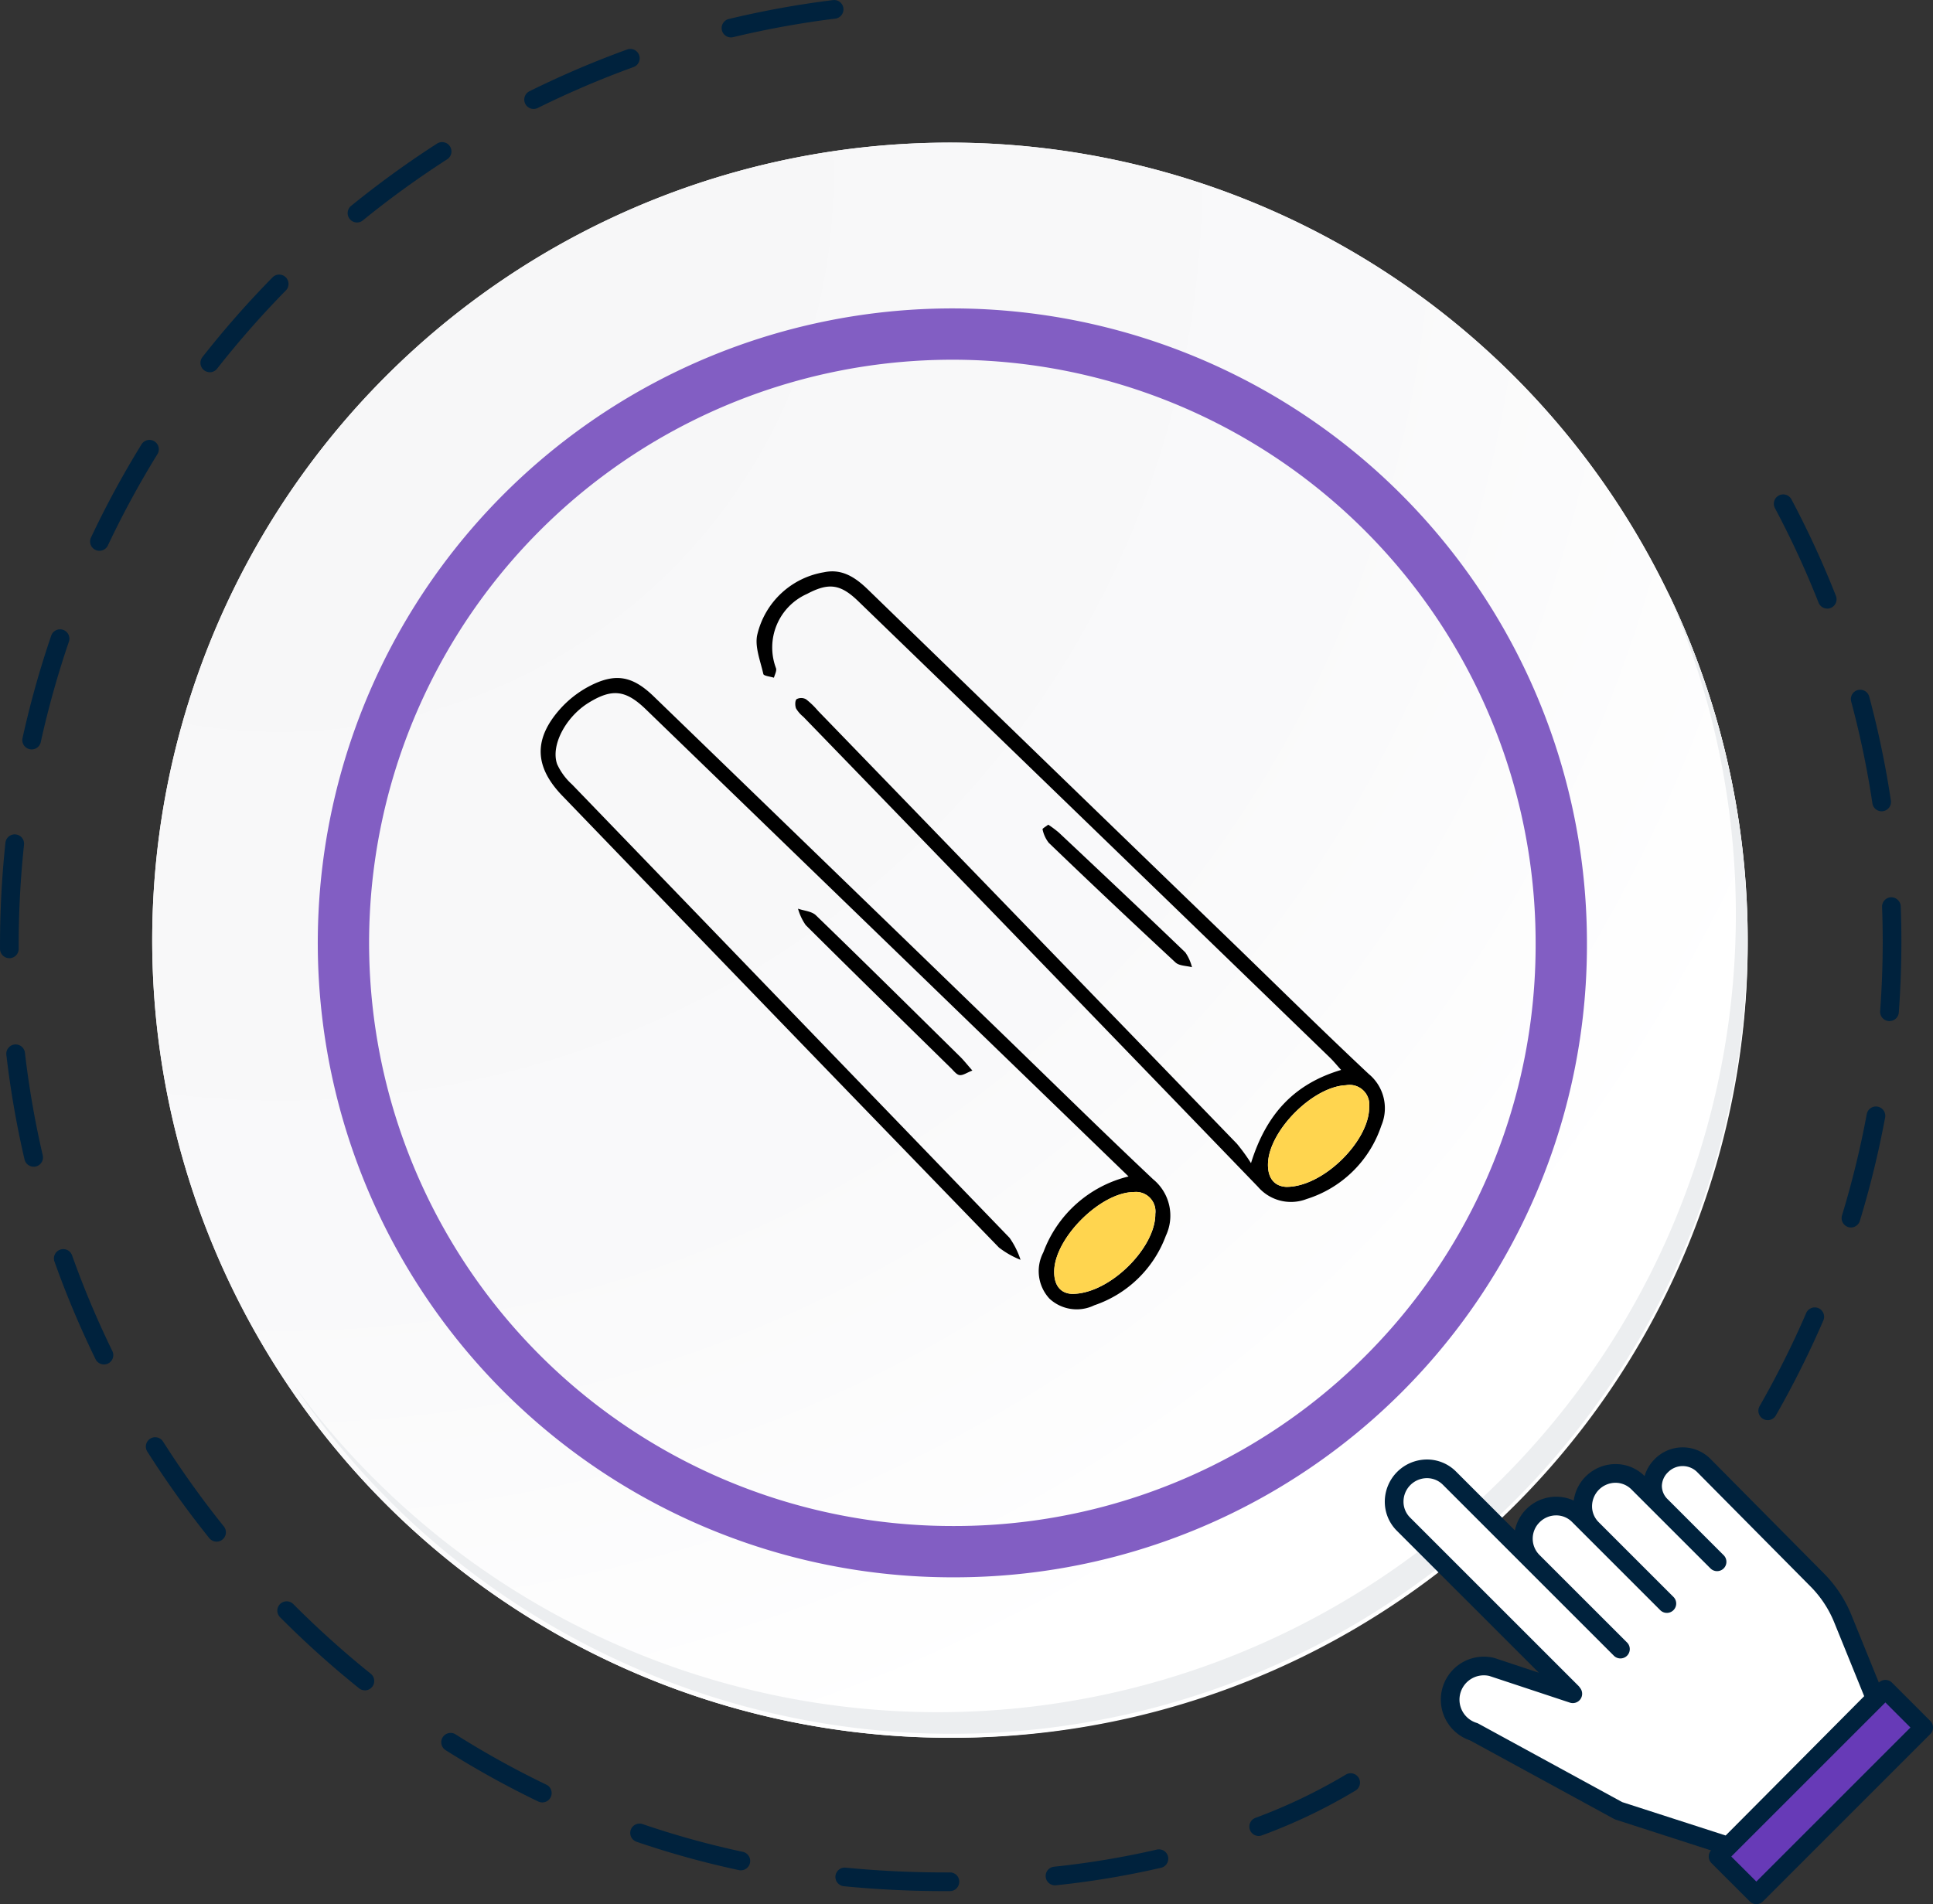 <svg xmlns="http://www.w3.org/2000/svg" xmlns:xlink="http://www.w3.org/1999/xlink" width="150.68" height="148.46" viewBox="0 0 150.68 148.46">
  <rect x="0" y="0" width="150.68" height="148.46" fill="#333333" stroke="none"/>
  <defs>
    <radialGradient id="radial-gradient" cx="0.076" cy="0.019" r="1.465" gradientTransform="translate(0.001)" gradientUnits="objectBoundingBox">
      <stop offset="0" stop-color="#f6f6f7"/>
      <stop offset="0.477" stop-color="#f9f9fa"/>
      <stop offset="0.715" stop-color="#fff"/>
    </radialGradient>
  </defs>
  <g id="Grupo_1099965" data-name="Grupo 1099965" transform="translate(-1.397 -1.698)">
    <g id="Grupo_26585" data-name="Grupo 26585" transform="translate(138.466 40.246)">
      <path id="Trazado_67426" data-name="Trazado 67426" d="M1525.378,4814.939a.713.713,0,0,1-.361-.1.728.728,0,0,1-.271-.993,72.909,72.909,0,0,0,3.631-7.258.728.728,0,1,1,1.337.578,74.529,74.529,0,0,1-3.7,7.4A.725.725,0,0,1,1525.378,4814.939Zm6.491-15.023a.731.731,0,0,1-.7-.941,72.922,72.922,0,0,0,1.927-7.883.728.728,0,1,1,1.431.267,74.642,74.642,0,0,1-1.966,8.041A.727.727,0,0,1,1531.87,4799.916Zm3-16.093a.5.5,0,0,1-.054,0,.726.726,0,0,1-.673-.778c.132-1.8.2-3.622.2-5.419,0-.9-.017-1.808-.05-2.7a.729.729,0,0,1,.7-.755.741.741,0,0,1,.755.7c.034.906.051,1.832.051,2.75,0,1.832-.068,3.691-.2,5.524A.727.727,0,0,1,1534.868,4783.823Zm-.611-16.354a.728.728,0,0,1-.719-.62,71.784,71.784,0,0,0-1.655-7.942.728.728,0,0,1,1.407-.377,73.422,73.422,0,0,1,1.688,8.1.728.728,0,0,1-.611.828A.687.687,0,0,1,1534.257,4767.469Zm-4.239-15.807a.728.728,0,0,1-.678-.463,72.234,72.234,0,0,0-3.4-7.368.728.728,0,0,1,1.287-.683,73.767,73.767,0,0,1,3.464,7.518.729.729,0,0,1-.678,1Z" transform="translate(-1524.651 -4742.761)" fill="#00223d"/>
    </g>
    <g id="Grupo_26586" data-name="Grupo 26586" transform="translate(1.398 1.698)">
      <path id="Trazado_67427" data-name="Trazado 67427" d="M1432.688,4843.623c-2.652,0-5.306-.128-7.89-.381a.728.728,0,1,1,.142-1.449c2.537.248,5.145.373,7.749.373h.366a.713.713,0,0,1,.732.724.727.727,0,0,1-.723.732Zm8.555-.451a.728.728,0,0,1-.076-1.451,66.754,66.754,0,0,0,8-1.331.728.728,0,1,1,.332,1.417,67.545,67.545,0,0,1-8.174,1.361C1441.3,4843.169,1441.27,4843.171,1441.243,4843.171Zm-24.475-1.17a.751.751,0,0,1-.154-.017,69.848,69.848,0,0,1-7.98-2.21.728.728,0,1,1,.471-1.378,68.3,68.3,0,0,0,7.814,2.163.729.729,0,0,1-.151,1.441Zm40.363-2.679a.729.729,0,0,1-.268-1.407,42.593,42.593,0,0,0,7.031-3.36.728.728,0,0,1,.808,1.212,42.817,42.817,0,0,1-7.3,3.5A.723.723,0,0,1,1457.131,4839.323Zm-55.844-2.617a.736.736,0,0,1-.314-.069,71.949,71.949,0,0,1-7.242-4.017.728.728,0,0,1,.778-1.23,70.176,70.176,0,0,0,7.094,3.933.728.728,0,0,1-.316,1.384Zm-13.834-8.74a.714.714,0,0,1-.456-.163,74.566,74.566,0,0,1-6.154-5.535.727.727,0,0,1,1.031-1.026,74.289,74.289,0,0,0,6.035,5.429.729.729,0,0,1-.457,1.3Zm-11.559-11.594a.728.728,0,0,1-.568-.272,75.458,75.458,0,0,1-4.818-6.728.728.728,0,1,1,1.228-.781,74.346,74.346,0,0,0,4.726,6.6.729.729,0,0,1-.568,1.185Zm-8.777-13.812a.729.729,0,0,1-.655-.409,73.782,73.782,0,0,1-3.209-7.63.728.728,0,0,1,1.372-.486,72.326,72.326,0,0,0,3.145,7.477.727.727,0,0,1-.334.975A.717.717,0,0,1,1367.116,4802.56Zm-5.483-15.419a.729.729,0,0,1-.708-.563,73.548,73.548,0,0,1-1.417-8.156.728.728,0,1,1,1.447-.168,72.411,72.411,0,0,0,1.389,8,.728.728,0,0,1-.544.873A.645.645,0,0,1,1361.633,4787.141Zm-1.891-16.258a.728.728,0,0,1-.729-.725v-.292a75.686,75.686,0,0,1,.4-7.769l.022-.2a.728.728,0,1,1,1.448.15l-.021.21a74.187,74.187,0,0,0-.394,7.612v.285a.727.727,0,0,1-.724.731Zm1.738-16.275a.739.739,0,0,1-.158-.019.727.727,0,0,1-.553-.867,74.181,74.181,0,0,1,2.23-7.969.728.728,0,1,1,1.378.469,73.015,73.015,0,0,0-2.187,7.814A.729.729,0,0,1,1361.48,4754.608Zm5.284-15.488a.725.725,0,0,1-.658-1.037,74.173,74.173,0,0,1,3.947-7.276.729.729,0,0,1,1.24.766,72.646,72.646,0,0,0-3.871,7.131A.725.725,0,0,1,1366.764,4739.12Zm8.6-13.924a.708.708,0,0,1-.449-.157.727.727,0,0,1-.123-1.021,74.619,74.619,0,0,1,5.466-6.217.728.728,0,0,1,1.038,1.021,73.426,73.426,0,0,0-5.359,6.1A.727.727,0,0,1,1375.364,4725.2Zm11.477-11.674a.728.728,0,0,1-.46-1.293,74.776,74.776,0,0,1,6.7-4.857.728.728,0,0,1,.788,1.225,73.315,73.315,0,0,0-6.571,4.763A.715.715,0,0,1,1386.841,4713.522Zm13.767-8.851a.728.728,0,0,1-.323-1.381,74.14,74.14,0,0,1,7.612-3.253.728.728,0,0,1,.5,1.369,72.585,72.585,0,0,0-7.461,3.188A.721.721,0,0,1,1400.608,4704.671Zm15.386-5.577a.728.728,0,0,1-.17-1.436,73.517,73.517,0,0,1,8.146-1.476.728.728,0,0,1,.179,1.444,72.734,72.734,0,0,0-7.986,1.447A.726.726,0,0,1,1415.994,4699.094Z" transform="translate(-1359.014 -4696.177)" fill="#00223d"/>
    </g>
    <g id="Grupo_47319" data-name="Grupo 47319" transform="translate(13.262 12.82)">
      <g id="Grupo_18423" data-name="Grupo 18423" transform="translate(0 0)">
        <g id="Grupo_18421" data-name="Grupo 18421">
          <g id="Grupo_18420" data-name="Grupo 18420">
            <g id="Grupo_18419" data-name="Grupo 18419">
              <path id="Trazado_40936" data-name="Trazado 40936" d="M318.993,2207.9a62.185,62.185,0,1,1-62.184-62.183A62.184,62.184,0,0,1,318.993,2207.9Z" transform="translate(-194.623 -2145.721)" fill="#fff"/>
            </g>
          </g>
        </g>
        <path id="Trazado_40937" data-name="Trazado 40937" d="M318.258,2207.1a62.184,62.184,0,1,0-62.184,62.187A61.936,61.936,0,0,0,318.258,2207.1Z" transform="translate(-193.888 -2144.92)" fill="url(#radial-gradient)"/>
        <path id="Trazado_40938" data-name="Trazado 40938" d="M297.008,2200.6a47.466,47.466,0,1,0-47.466,47.465A47.289,47.289,0,0,0,297.008,2200.6Z" transform="translate(-187.169 -2138.208)" fill="none" stroke="#825ec3" stroke-miterlimit="10" stroke-width="4"/>
        <g id="Grupo_18422" data-name="Grupo 18422" transform="translate(11.017 34.912)">
          <path id="Trazado_40939" data-name="Trazado 40939" d="M307.611,2164.488a62.192,62.192,0,0,1-107.066,61.928,62,62,0,0,0,107.066-61.928Z" transform="translate(-200.545 -2164.488)" fill="#eceef0"/>
        </g>
        <g id="Grupo_47321" data-name="Grupo 47321" transform="translate(96.082 101.727)">
          <g id="Grupo_26675" data-name="Grupo 26675">
            <g id="Grupo_26674" data-name="Grupo 26674">
              <path id="Trazado_67515" data-name="Trazado 67515" d="M1769.069,4843.917l-2.516-6.2a9.266,9.266,0,0,0-2.006-3.041l-8.851-8.935a2.325,2.325,0,0,0-3.287.025,2.15,2.15,0,0,0-.024,3.14l4.362,4.361-6.166-6.164a2.534,2.534,0,0,0-3.585,3.583l5.818,5.819-1.043-1.043-5.818-5.818a2.535,2.535,0,0,0-3.586,3.585l6.862,6.861-13.348-13.35a2.536,2.536,0,0,0-3.585,3.588l13.126,13.124.078.1-6.31-2.091a2.625,2.625,0,0,0-1.408,5.055l11.281,6.153,8.559,2.764Z" transform="translate(-1730.845 -4824.348)" fill="#fff"/>
              <path id="Trazado_67516" data-name="Trazado 67516" d="M1757.47,4856.017a.737.737,0,0,1-.224-.035l-8.559-2.764a.813.813,0,0,1-.125-.054l-11.222-6.122a3.353,3.353,0,0,1,1.872-6.433l.055.017,3.435,1.138-11.072-11.07a3.188,3.188,0,0,1-.937-2.295,3.293,3.293,0,0,1,3.257-3.258h.026a3.184,3.184,0,0,1,2.268.938l4.589,4.589a3.287,3.287,0,0,1,3.189-2.624h.025a3.213,3.213,0,0,1,1.373.3,3.293,3.293,0,0,1,3.229-2.846h.025a3.179,3.179,0,0,1,2.269.936,3.093,3.093,0,0,1,.8-1.335,3.056,3.056,0,0,1,4.317-.024l8.853,8.937a9.932,9.932,0,0,1,2.164,3.279l2.516,6.2a.729.729,0,0,1-.158.787l-11.446,11.522A.732.732,0,0,1,1757.47,4856.017Zm-8.271-4.164,8.07,2.605,10.793-10.865-2.336-5.754a8.516,8.516,0,0,0-1.849-2.8l-8.851-8.934a1.6,1.6,0,0,0-2.255.027,1.537,1.537,0,0,0-.48,1.065,1.446,1.446,0,0,0,.456,1.044l4.362,4.363a.727.727,0,0,1-1.029,1.028l-6.166-6.164a1.76,1.76,0,0,0-1.253-.512,1.835,1.835,0,0,0-1.812,1.813,1.74,1.74,0,0,0,.511,1.253l5.819,5.818a.729.729,0,1,1-1.03,1.031l-6.862-6.862a1.729,1.729,0,0,0-1.253-.511,1.819,1.819,0,0,0-1.275.537,1.793,1.793,0,0,0-.027,2.53l6.862,6.861a.728.728,0,0,1-1.03,1.028l-13.348-13.349a1.746,1.746,0,0,0-1.239-.51,1.832,1.832,0,0,0-1.826,1.813,1.739,1.739,0,0,0,.51,1.254l13.126,13.125a.628.628,0,0,1,.071.082l.077.105a.728.728,0,0,1-.814,1.123l-6.281-2.081a1.9,1.9,0,0,0-2.288,1.478,1.894,1.894,0,0,0,1.3,2.182.751.751,0,0,1,.133.055Z" transform="translate(-1730.693 -4824.196)" fill="#00223d"/>
            </g>
          </g>
          <g id="Grupo_26676" data-name="Grupo 26676" transform="translate(25.252 18.13)">
            <rect id="Rectángulo_25697" data-name="Rectángulo 25697" width="18.444" height="4.219" transform="translate(0.728 13.77) rotate(-45)" fill="#673ab7"/>
            <path id="Trazado_67517" data-name="Trazado 67517" d="M1764.919,4863.585a.731.731,0,0,1-.515-.212l-2.983-2.985a.727.727,0,0,1,0-1.029l13.042-13.042a.73.73,0,0,1,1.03,0l2.983,2.984a.727.727,0,0,1,0,1.029l-13.042,13.043A.729.729,0,0,1,1764.919,4863.585Zm-1.954-3.711,1.954,1.952,12.012-12.011-1.954-1.954Z" transform="translate(-1761.208 -4846.104)" fill="#00223d"/>
          </g>
        </g>
        <g id="Grupo_47333" data-name="Grupo 47333" transform="translate(30.283 33.424)">
          <g id="Grupo_47332" data-name="Grupo 47332">
            <path id="Trazado_71304" data-name="Trazado 71304" d="M374.334,1137.853l-11.929-11.545-25.692-24.871c-1.574-1.523-2.632-1.645-4.459-.523-1.775,1.091-2.982,3.316-2.463,4.792a4.829,4.829,0,0,0,1.167,1.586q17.05,17.673,34.1,35.344a6.463,6.463,0,0,1,.857,1.716,6.933,6.933,0,0,1-1.684-.958q-17.038-17.584-34.028-35.215c-2.185-2.264-2.276-4.423-.166-6.789a8.134,8.134,0,0,1,2.237-1.747c2.049-1.078,3.387-.826,5.051.785q13.623,13.181,27.24,26.369c3.886,3.762,7.74,7.559,11.677,11.268a3.671,3.671,0,0,1,1,4.41,9.033,9.033,0,0,1-5.579,5.422,3.123,3.123,0,0,1-3.49-.514,3.156,3.156,0,0,1-.479-3.618A9.462,9.462,0,0,1,374.334,1137.853Zm-4.413,9.154c2.931.025,6.537-3.608,6.5-6.237a1.516,1.516,0,0,0-1.671-1.7c-2.575.013-6.117,3.522-6.209,6.113C368.5,1146.345,369.042,1146.969,369.921,1147.007Z" transform="translate(-328.51 -1090.673)"/>
            <path id="Trazado_71305" data-name="Trazado 71305" d="M425.385,1116.3c1.208-3.887,3.424-6.193,7.024-7.266-.343-.377-.6-.7-.895-.981q-18.369-17.786-36.744-35.564c-1.387-1.342-2.3-1.464-3.987-.572a4.572,4.572,0,0,0-2.421,5.805c.059.212-.1.487-.165.732-.287-.094-.793-.139-.826-.289-.23-1.036-.706-2.185-.457-3.127a6.421,6.421,0,0,1,5.185-4.807c1.41-.3,2.458.408,3.438,1.36q14.223,13.807,28.476,27.584c3.509,3.4,6.983,6.831,10.545,10.171a3.46,3.46,0,0,1,.987,4.028,8.959,8.959,0,0,1-5.825,5.725,3.389,3.389,0,0,1-3.787-.948q-17.708-18.344-35.45-36.656a2.428,2.428,0,0,1-.56-.644c-.088-.213-.09-.613.044-.727a.779.779,0,0,1,.736.013,6.251,6.251,0,0,1,.927.895q16.333,16.875,32.659,33.759A14.878,14.878,0,0,1,425.385,1116.3Zm2.732,1.851c2.884.042,6.511-3.6,6.48-6.223a1.538,1.538,0,0,0-1.81-1.7c-2.581.109-5.978,3.523-6.076,6.08C426.666,1117.459,427.206,1118.1,428.117,1118.151Z" transform="translate(-370.016 -1070.16)"/>
            <path id="Trazado_71306" data-name="Trazado 71306" d="M411.632,1173.95c-.431.167-.728.386-.995.355-.236-.028-.452-.323-.655-.522-3.788-3.717-7.581-7.429-11.342-11.173a4.235,4.235,0,0,1-.6-1.28c.473.167,1.071.2,1.4.52,3.779,3.657,7.518,7.356,11.264,11.048C410.968,1173.16,411.2,1173.458,411.632,1173.95Z" transform="translate(-377.982 -1135.029)"/>
            <path id="Trazado_71307" data-name="Trazado 71307" d="M464.564,1138.627a9.055,9.055,0,0,1,.82.612c3.3,3.106,6.6,6.211,9.865,9.348a3.5,3.5,0,0,1,.518,1.154c-.434-.117-.993-.1-1.285-.371q-4.982-4.62-9.881-9.33a2.531,2.531,0,0,1-.481-1.053C464.1,1138.928,464.379,1138.773,464.564,1138.627Z" transform="translate(-424.999 -1118.876)"/>
            <path id="Trazado_71308" data-name="Trazado 71308" d="M468.643,1245.855c-.879-.038-1.425-.661-1.384-1.827.092-2.591,3.635-6.1,6.209-6.113a1.516,1.516,0,0,1,1.671,1.7C475.18,1242.247,471.575,1245.88,468.643,1245.855Z" transform="translate(-427.232 -1189.522)" fill="#ffd54f"/>
            <path id="Trazado_71309" data-name="Trazado 71309" d="M526.44,1216.961c-.911-.052-1.451-.692-1.407-1.847.1-2.557,3.495-5.971,6.076-6.08a1.538,1.538,0,0,1,1.81,1.7C532.951,1213.365,529.324,1217,526.44,1216.961Z" transform="translate(-468.339 -1168.97)" fill="#ffd54f"/>
          </g>
        </g>
      </g>
    </g>
  </g>
</svg>
